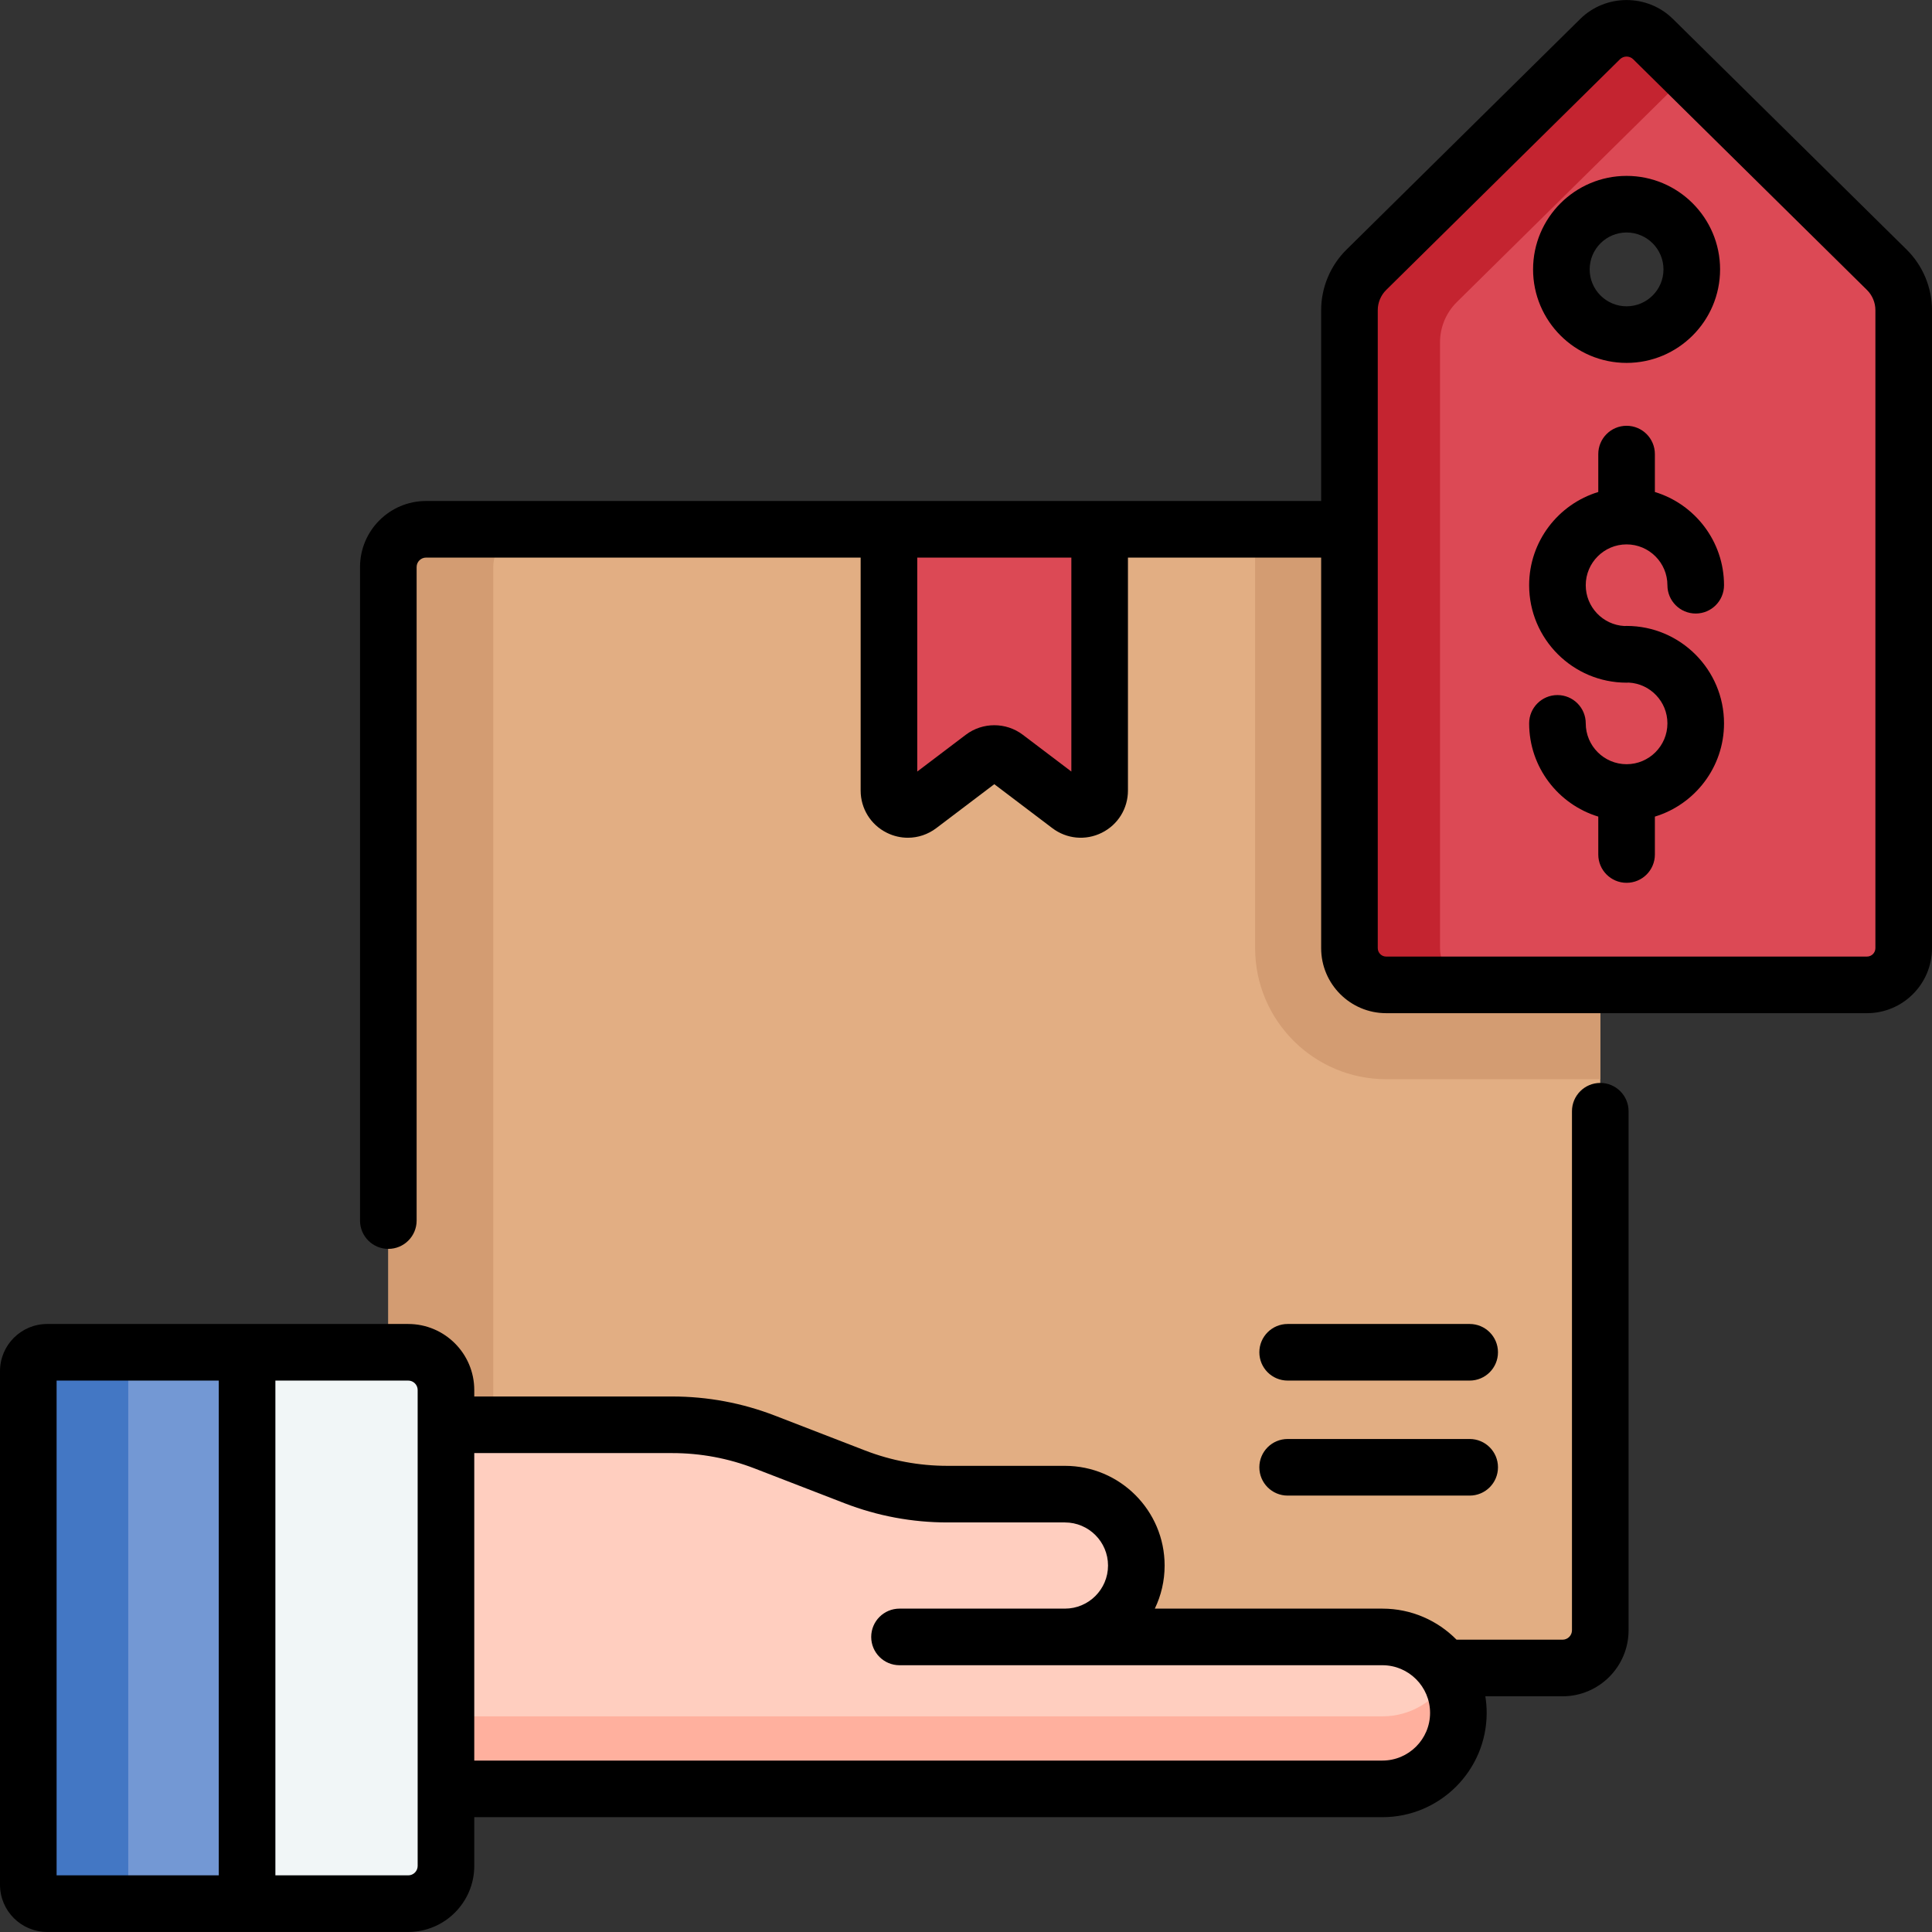 <svg id="Capa_1" enable-background="new 0 0 512 512" height="512" viewBox="0 0 512 512" width="512" xmlns="http://www.w3.org/2000/svg"><rect x="0" y="0" width="512" height="512" fill="#333333" stroke="none"/><g><g><path d="m414.089 442.035h-301.178c-5.523 0-10-4.477-10-10v-281.768c0-5.523 4.477-10 10-10h301.178c5.523 0 10 4.477 10 10v281.768c0 5.523-4.477 10-10 10z" fill="#e2ae83"/></g><g><path d="m424.089 150.267c0-5.523-4.477-10-10-10h-81.469v111.002c0 19.151 15.58 34.732 34.731 34.732h56.737v-135.734z" fill="#d39c72"/></g><g><path d="m130.72 432.035v-281.768c0-5.523 4.477-10 10-10h-27.809c-5.523 0-10 4.477-10 10v281.768c0 5.523 4.477 10 10 10h27.809c-5.523 0-10-4.477-10-10z" fill="#d39c72"/></g><g><path d="m283.333 213.214-15.894-12.467c-1.764-1.383-4.232-1.424-6.04-.1l-17.863 13.083c-3.303 2.419-7.954.06-7.954-4.034v-69.43h55.838v69.014c-.001 4.17-4.806 6.508-8.087 3.934z" fill="#dc4955"/></g><g><path d="m500.036 71.51-61.952-61.141c-3.894-3.843-10.154-3.843-14.049 0l-61.952 61.141c-2.856 2.819-4.464 6.664-4.464 10.676v169.083c0 5.375 4.357 9.732 9.732 9.732h127.416c5.375 0 9.732-4.357 9.732-9.732v-169.083c.001-4.012-1.607-7.857-4.463-10.676zm-51.696-.117c0 9.543-7.737 17.28-17.28 17.28-9.543 0-17.28-7.737-17.28-17.28 0-9.543 7.737-17.28 17.28-17.28 9.543 0 17.28 7.737 17.28 17.28z" fill="#dc4955"/></g><g><path d="m381.62 251.269v-160.545c0-4.013 1.608-7.858 4.464-10.676l61.302-60.499-9.301-9.179c-3.894-3.843-10.154-3.843-14.049 0l-61.953 61.14c-2.856 2.818-4.464 6.664-4.464 10.676v169.083c0 5.375 4.357 9.732 9.732 9.732h24c-5.374 0-9.731-4.357-9.731-9.732z" fill="#c42430"/></g><g><path d="m366.35 433.802h-84.133c10.449 0 18.92-8.471 18.92-18.92 0-10.449-8.471-18.92-18.92-18.92h-31.133c-8.399 0-16.725-1.554-24.558-4.583l-23.817-9.211c-7.833-3.03-16.159-4.583-24.558-4.583h-75.24v96.485h263.439c11.119 0 20.133-9.014 20.133-20.133.001-11.121-9.013-20.135-20.133-20.135z" fill="#ffcebf"/></g><g><path d="m366.35 454.853h-263.439v19.216h263.439c11.119 0 20.133-9.014 20.133-20.133 0-3.479-.883-6.753-2.437-9.608-3.411 6.27-10.056 10.525-17.696 10.525z" fill="#ffb09e"/></g><g><path d="m118.186 368.368v126.118c0 5.523-4.477 10-10 10h-55.666v-146.118h55.665c5.523 0 10.001 4.478 10.001 10z" fill="#f1f6f7"/></g><g><path d="m65.48 358.368v146.118h-52.98c-2.761 0-5-2.239-5-5v-136.118c0-2.761 2.239-5 5-5z" fill="#7398d4"/></g><g><path d="m33.99 499.487v-136.119c0-2.761 2.239-5 5-5h-26.49c-2.761 0-5 2.239-5 5v136.118c0 2.761 2.239 5 5 5h26.49c-2.761.001-5-2.238-5-4.999z" fill="#4377c4"/></g><g><path d="m424.089 286.987c-4.143 0-7.5 3.358-7.5 7.5v137.548c0 1.378-1.121 2.5-2.5 2.5h-28.085c-5.013-5.078-11.971-8.232-19.654-8.232h-60.31c1.664-3.458 2.598-7.333 2.598-11.42 0-14.568-11.852-26.42-26.42-26.42h-31.134c-7.503 0-14.855-1.372-21.853-4.078l-23.816-9.211c-8.729-3.376-17.902-5.088-27.264-5.088h-52.466v-1.716c0-9.649-7.851-17.5-17.5-17.5h-95.685c-6.893 0-12.5 5.607-12.5 12.5v136.118c0 6.893 5.607 12.5 12.5 12.5h95.686c9.649 0 17.5-7.851 17.5-17.5v-12.917h240.665c15.236 0 27.633-12.396 27.633-27.633 0-1.498-.124-2.967-.354-4.401h20.46c9.649 0 17.5-7.851 17.5-17.5v-137.55c-.001-4.142-3.359-7.5-7.501-7.5zm-366.109 210h-42.98v-131.119h42.98zm52.706-2.5c0 1.378-1.121 2.5-2.5 2.5h-35.206v-131.119h35.205c1.379 0 2.5 1.122 2.5 2.5v126.119zm255.665-27.918h-240.665v-81.485h52.466c7.503 0 14.855 1.372 21.853 4.079l23.817 9.211c8.729 3.376 17.902 5.088 27.263 5.088h31.134c6.297 0 11.42 5.123 11.42 11.42s-5.123 11.42-11.42 11.42h-43.84c-4.143 0-7.5 3.358-7.5 7.5s3.357 7.5 7.5 7.5h127.973c6.966 0 12.633 5.667 12.633 12.633s-5.669 12.634-12.634 12.634z"/><path d="m341.24 396.348h48.24c4.143 0 7.5-3.358 7.5-7.5s-3.357-7.5-7.5-7.5h-48.24c-4.143 0-7.5 3.358-7.5 7.5s3.358 7.5 7.5 7.5z"/><path d="m341.24 365.868h48.24c4.143 0 7.5-3.358 7.5-7.5s-3.357-7.5-7.5-7.5h-48.24c-4.143 0-7.5 3.358-7.5 7.5s3.358 7.5 7.5 7.5z"/><path d="m431.06 96.173c13.664 0 24.78-11.116 24.78-24.78s-11.116-24.78-24.78-24.78c-13.663 0-24.779 11.116-24.779 24.78-.001 13.664 11.115 24.78 24.779 24.78zm0-34.56c5.393 0 9.78 4.387 9.78 9.78s-4.388 9.78-9.78 9.78-9.779-4.387-9.779-9.78c-.001-5.393 4.386-9.78 9.779-9.78z"/><path d="m505.304 66.171-61.951-61.14c-6.779-6.691-17.808-6.689-24.585 0l-61.953 61.142c-4.254 4.199-6.694 10.036-6.694 16.014v50.58h-237.21c-9.649 0-17.5 7.851-17.5 17.5v173.2c0 4.142 3.357 7.5 7.5 7.5s7.5-3.358 7.5-7.5v-173.2c0-1.378 1.121-2.5 2.5-2.5h115.17v61.73c0 4.778 2.658 9.067 6.937 11.194 1.777.883 3.684 1.318 5.577 1.318 2.665 0 5.308-.861 7.533-2.548l15.372-11.645 15.371 11.644c3.808 2.885 8.831 3.356 13.111 1.23 4.278-2.127 6.937-6.416 6.937-11.194v-61.73h51.201v103.502c0 9.502 7.729 17.232 17.231 17.232h127.416c9.502 0 17.232-7.73 17.232-17.232v-169.082c.001-5.979-2.439-11.816-6.695-16.015zm-221.385 138.295-12.872-9.75c-2.222-1.683-4.884-2.524-7.547-2.524-2.662 0-5.326.842-7.548 2.524l-12.871 9.75v-56.7h40.838zm4.01 3.038-.005-.004c.002.001.004.003.005.004zm209.071 43.765c0 1.23-1.001 2.232-2.232 2.232h-127.416c-1.23 0-2.231-1.001-2.231-2.232v-169.083c0-1.993.813-3.939 2.231-5.338l61.953-61.142c.484-.478 1.119-.716 1.755-.716s1.271.239 1.756.717l61.952 61.141c.001 0 .001 0 .001.001 1.418 1.399 2.231 3.345 2.231 5.337z"/><path d="m431.06 144.269c5.968 0 10.823 4.855 10.823 10.823 0 4.142 3.357 7.5 7.5 7.5s7.5-3.358 7.5-7.5c0-11.631-7.731-21.487-18.323-24.709v-10.046c0-4.142-3.357-7.5-7.5-7.5s-7.5 3.358-7.5 7.5v10.046c-10.592 3.222-18.322 13.078-18.322 24.709 0 14.239 11.584 25.823 25.822 25.823.196 0 .391-.008.583-.022 5.698.304 10.24 5.035 10.24 10.807 0 5.968-4.855 10.823-10.823 10.823s-10.822-4.855-10.822-10.823c0-4.142-3.357-7.5-7.5-7.5s-7.5 3.358-7.5 7.5c0 11.631 7.731 21.487 18.322 24.709v10.046c0 4.142 3.357 7.5 7.5 7.5s7.5-3.358 7.5-7.5v-10.046c10.592-3.222 18.323-13.078 18.323-24.709 0-14.239-11.584-25.823-25.823-25.823-.196 0-.391.008-.583.022-5.697-.304-10.239-5.035-10.239-10.807-.001-5.967 4.854-10.823 10.822-10.823z"/></g></g></svg>